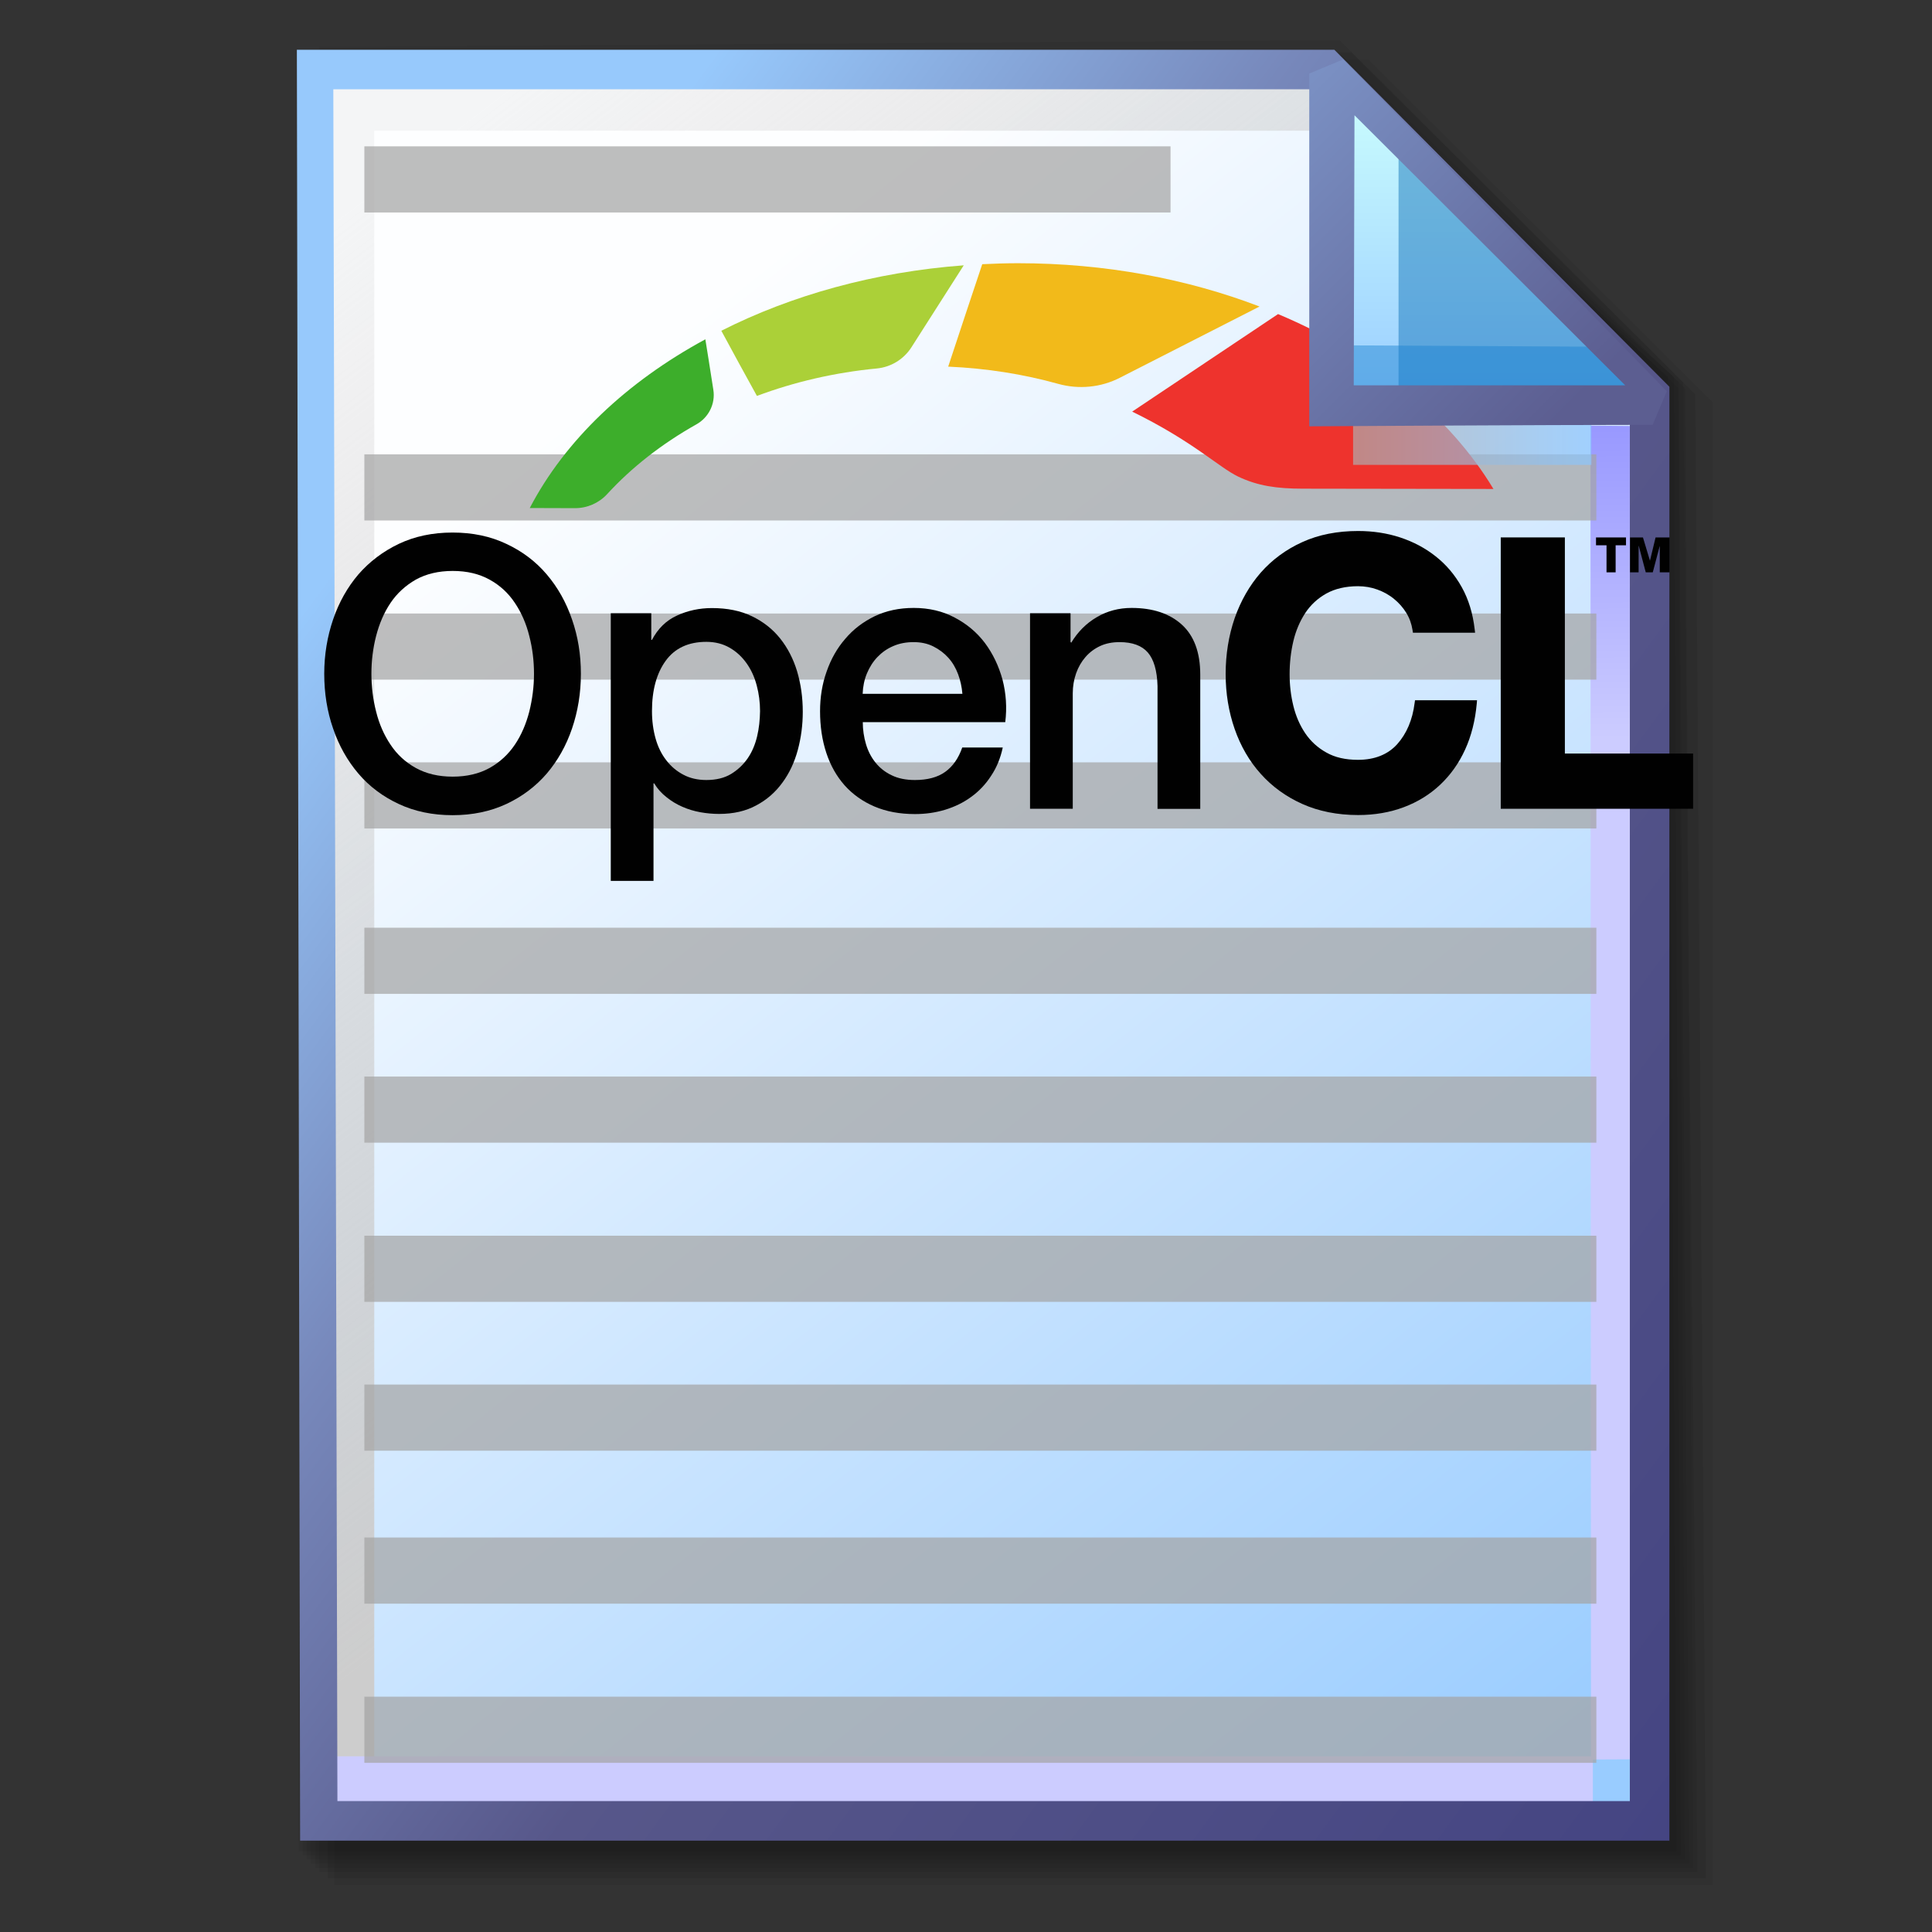 <?xml version="1.0" encoding="UTF-8" standalone="no"?>
<!-- Created with Inkscape (http://www.inkscape.org/) -->

<svg
   width="256mm"
   height="256mm"
   viewBox="0 0 256 256"
   version="1.1"
   id="svg1"
   inkscape:version="1.3.2 (091e20ef0f, 2023-11-25)"
   xml:space="preserve"
   sodipodi:docname="text-x-opencl-src.svg"
   xmlns:inkscape="http://www.inkscape.org/namespaces/inkscape"
   xmlns:sodipodi="http://sodipodi.sourceforge.net/DTD/sodipodi-0.dtd"
   xmlns:xlink="http://www.w3.org/1999/xlink"
   xmlns="http://www.w3.org/2000/svg"
   xmlns:svg="http://www.w3.org/2000/svg"
   xmlns:rdf="http://www.w3.org/1999/02/22-rdf-syntax-ns#"
   xmlns:cc="http://creativecommons.org/ns#"
   xmlns:dc="http://purl.org/dc/elements/1.1/"><rect x="0" y="0" width="256" height="256" fill="#333333" stroke="none"/><defs
     id="defs1"><linearGradient
       id="linearGradient26"
       inkscape:collect="always"><stop
         style="stop-color:#7b91c4;stop-opacity:1;"
         offset="0"
         id="stop26" /><stop
         style="stop-color:#5c5e91;stop-opacity:1"
         offset="1"
         id="stop27" /></linearGradient><linearGradient
       id="linearGradient24"
       inkscape:collect="always"><stop
         style="stop-color:#c7fafe;stop-opacity:1;"
         offset="0"
         id="stop24" /><stop
         style="stop-color:#9acdff;stop-opacity:1"
         offset="1"
         id="stop25" /></linearGradient><linearGradient
       id="linearGradient22"
       inkscape:collect="always"><stop
         style="stop-color:#adaeae;stop-opacity:0.825;"
         offset="0"
         id="stop22" /><stop
         style="stop-color:#8ac5fe;stop-opacity:0.836;"
         offset="1"
         id="stop23" /></linearGradient><linearGradient
       id="linearGradient18"
       inkscape:collect="always"><stop
         style="stop-color:#9797ff;stop-opacity:1;"
         offset="0"
         id="stop18" /><stop
         style="stop-color:#ccccff;stop-opacity:1;"
         offset="0.3"
         id="stop20" /><stop
         style="stop-color:#ccccff;stop-opacity:1;"
         offset="1"
         id="stop19" /></linearGradient><linearGradient
       id="linearGradient16"
       inkscape:collect="always"><stop
         style="stop-color:#cdcdcd;stop-opacity:0.175;"
         offset="0"
         id="stop16" /><stop
         style="stop-color:#cdcdcd;stop-opacity:1;"
         offset="1"
         id="stop17" /></linearGradient><linearGradient
       id="linearGradient12"
       inkscape:collect="always"><stop
         style="stop-color:#fdfeff;stop-opacity:1;"
         offset="0"
         id="stop13" /><stop
         style="stop-color:#99ccff;stop-opacity:1;"
         offset="1"
         id="stop14" /></linearGradient><linearGradient
       id="linearGradient9"
       inkscape:collect="always"><stop
         style="stop-color:#97c9fc;stop-opacity:1;"
         offset="0"
         id="stop9" /><stop
         style="stop-color:#7788bb;stop-opacity:1"
         offset="0.25"
         id="stop12" /><stop
         style="stop-color:#57578a;stop-opacity:1"
         offset="0.5"
         id="stop11" /><stop
         style="stop-color:#444482;stop-opacity:1;"
         offset="1"
         id="stop10" /></linearGradient><linearGradient
       inkscape:collect="always"
       xlink:href="#linearGradient9"
       id="linearGradient10"
       x1="31.622"
       y1="100.24"
       x2="221.195"
       y2="240.29"
       gradientUnits="userSpaceOnUse" /><linearGradient
       inkscape:collect="always"
       xlink:href="#linearGradient12"
       id="linearGradient14"
       x1="73.583"
       y1="62.021"
       x2="207.03"
       y2="229.599"
       gradientUnits="userSpaceOnUse" /><linearGradient
       inkscape:collect="always"
       xlink:href="#linearGradient16"
       id="linearGradient17"
       x1="57.531"
       y1="26.421"
       x2="147.132"
       y2="144.341"
       gradientUnits="userSpaceOnUse" /><linearGradient
       inkscape:collect="always"
       xlink:href="#linearGradient18"
       id="linearGradient19"
       x1="209.825"
       y1="58.536"
       x2="210.583"
       y2="194.577"
       gradientUnits="userSpaceOnUse" /><linearGradient
       inkscape:collect="always"
       xlink:href="#linearGradient22"
       id="linearGradient23"
       x1="177.192"
       y1="58.991"
       x2="207.32"
       y2="58.991"
       gradientUnits="userSpaceOnUse" /><linearGradient
       inkscape:collect="always"
       xlink:href="#linearGradient24"
       id="linearGradient25"
       x1="176.32"
       y1="20.127"
       x2="176.32"
       y2="56.696"
       gradientUnits="userSpaceOnUse" /><linearGradient
       inkscape:collect="always"
       xlink:href="#linearGradient26"
       id="linearGradient27"
       x1="172.597"
       y1="13.512"
       x2="210.544"
       y2="51.286"
       gradientUnits="userSpaceOnUse" /></defs><sodipodi:namedview
     id="base"
     pagecolor="#ffffff"
     bordercolor="#000000"
     borderopacity="0.3"
     inkscape:pageopacity="0.0"
     inkscape:pageshadow="2"
     inkscape:zoom="0.98994949"
     inkscape:cx="505.07627"
     inkscape:cy="476.792"
     inkscape:document-units="mm"
     inkscape:showpageshadow="2"
     inkscape:pagecheckerboard="0"
     inkscape:deskcolor="#d1d1d1"
     inkscape:current-layer="g28"
     showguides="true" /><g
     id="g28"
     transform="matrix(1.048,0,0,1.048,-6.407,-6.138)"><g
       id="g7"
       inkscape:label="shadow"
       style="display:inline"><path
         id="rect1"
         style="fill:#000000;fill-opacity:0.06;stroke-width:3.728;stroke-linecap:square"
         d="M 48.381,13.418 H 179.161 l 43.467,43.278 V 244.173 H 48.381 Z"
         sodipodi:nodetypes="cccccc" /><path
         id="path1"
         style="fill:#000000;fill-opacity:0.075;stroke-width:3.728;stroke-linecap:square"
         d="m 47.563,12.6 129.443,-0.134 43.467,43.278 1.336,187.61 H 47.563 Z"
         sodipodi:nodetypes="cccccc" /><path
         id="path2"
         style="fill:#000000;fill-opacity:0.06;stroke-width:3.728;stroke-linecap:square"
         d="m 46.494,11.793 128.976,-0.869 43.467,43.278 1.804,188.345 H 46.494 Z"
         sodipodi:nodetypes="cccccc" /><path
         id="path3"
         style="fill:#000000;fill-opacity:0.06;stroke-width:3.728;stroke-linecap:square"
         d="m 45.965,12.333 129.778,0.468 43.467,42.209 1.002,187.008 H 45.965 Z"
         sodipodi:nodetypes="cccccc" /><path
         id="path4"
         style="fill:#000000;fill-opacity:0.06;stroke-width:3.728;stroke-linecap:square"
         d="m 45.436,12.338 129.443,0.935 43.467,41.675 1.336,186.541 H 45.436 Z"
         sodipodi:nodetypes="cccccc" /><path
         id="path5"
         style="fill:#000000;fill-opacity:0.06;stroke-width:3.728;stroke-linecap:square"
         d="M 44.906,12.745 174.884,13.413 218.352,54.152 219.153,240.96 H 44.906 Z"
         sodipodi:nodetypes="cccccc" /><path
         id="path6"
         style="fill:#000000;fill-opacity:0.06;stroke-width:3.728;stroke-linecap:square"
         d="m 44.377,15.022 129.911,0.535 43.467,37.933 0.869,186.942 H 44.377 Z"
         sodipodi:nodetypes="cccccc" /><path
         id="path7"
         style="fill:#000000;fill-opacity:0.06;stroke-width:3.728;stroke-linecap:square"
         d="m 43.848,13.424 129.711,1.069 43.467,39.002 1.069,186.407 H 43.848 Z"
         sodipodi:nodetypes="cccccc" /></g><g
       id="g14"
       style="display:inline"><path
         style="color:#000000;fill:url(#linearGradient14);stroke-linecap:square;-inkscape-stroke:none"
         d="M 46.154,14.648 H 173.783 l 40.903,41.14 V 236.079 H 46.555 Z"
         id="path15"
         inkscape:label="headbgground" /><path
         id="rect16"
         style="display:inline;fill:url(#linearGradient17);fill-opacity:1;stroke-width:5;stroke-linecap:square"
         d="M 45.436,14.165 H 176.703 l 0.204,8.221 H 53.434 V 235.98 h -7.998 z"
         sodipodi:nodetypes="ccccccc" /><path
         id="rect17"
         style="fill:url(#linearGradient19);stroke-width:5;stroke-linecap:square"
         d="M 47.058,227.92 H 207.275 l -0.067,-168.246 7.317,0.067 0.067,168.547 -7.083,0.033 v 7.348 H 47.058 Z"
         sodipodi:nodetypes="ccccccccc" /><path
         style="color:#000000;fill:url(#linearGradient10);stroke-linecap:square;-inkscape-stroke:none"
         d="M 43.648,12.148 44.059,238.58 H 217.186 V 54.758 L 174.822,12.148 Z m 4.609,5 H 172.744 l 39.441,39.672 V 233.58 H 48.775 Z"
         id="path16"
         inkscape:label="headframe"
         sodipodi:nodetypes="cccccccccccc" /></g><g
       id="g1033"
       transform="translate(23.08,-49.405)"><g
         id="g11"
         transform="matrix(1.1,0,0,1.1,-17.159,28.549)"
         style="clip-rule:nonzero;display:inline;fill:#a3a3a3;fill-opacity:0.709;fill-rule:nonzero;stroke:none;stroke-width:0;stroke-miterlimit:4"><rect
           style="fill:#a3a3a3;fill-opacity:0.709;fill-rule:evenodd;stroke:none;stroke-width:1.29;stroke-linecap:round;stroke-linejoin:round;stroke-miterlimit:2.1"
           id="rect1-0"
           width="92.664"
           height="7.603"
           x="42.055"
           y="41.105" /><rect
           style="fill:#a3a3a3;fill-opacity:0.709;fill-rule:evenodd;stroke:none;stroke-width:1.595;stroke-linecap:round;stroke-linejoin:round;stroke-miterlimit:2.1"
           id="rect3"
           width="141.61"
           height="7.603"
           x="42.055"
           y="76.507" /><rect
           style="fill:#a3a3a3;fill-opacity:0.709;fill-rule:evenodd;stroke:none;stroke-width:1.595;stroke-linecap:round;stroke-linejoin:round;stroke-miterlimit:2.1"
           id="rect4"
           width="141.61"
           height="7.603"
           x="42.055"
           y="94.802" /><rect
           style="fill:#a3a3a3;fill-opacity:0.709;fill-rule:evenodd;stroke:none;stroke-width:1.595;stroke-linecap:round;stroke-linejoin:round;stroke-miterlimit:2.1"
           id="rect5"
           width="141.61"
           height="7.603"
           x="42.055"
           y="111.91" /><rect
           style="fill:#a3a3a3;fill-opacity:0.709;fill-rule:evenodd;stroke:none;stroke-width:1.595;stroke-linecap:round;stroke-linejoin:round;stroke-miterlimit:2.1"
           id="rect6-2"
           width="141.61"
           height="7.603"
           x="42.055"
           y="130.918" /><rect
           style="fill:#a3a3a3;fill-opacity:0.709;fill-rule:evenodd;stroke:none;stroke-width:1.595;stroke-linecap:round;stroke-linejoin:round;stroke-miterlimit:2.1"
           id="rect7-3"
           width="141.61"
           height="7.603"
           x="42.055"
           y="148.025" /><rect
           style="fill:#a3a3a3;fill-opacity:0.709;fill-rule:evenodd;stroke:none;stroke-width:1.595;stroke-linecap:round;stroke-linejoin:round;stroke-miterlimit:2.1"
           id="rect8-7"
           width="141.61"
           height="7.603"
           x="42.055"
           y="166.32" /><rect
           style="fill:#a3a3a3;fill-opacity:0.709;fill-rule:evenodd;stroke:none;stroke-width:1.595;stroke-linecap:round;stroke-linejoin:round;stroke-miterlimit:2.1"
           id="rect9"
           width="141.61"
           height="7.603"
           x="42.055"
           y="183.427" /><rect
           style="fill:#a3a3a3;fill-opacity:0.709;fill-rule:evenodd;stroke:none;stroke-width:1.595;stroke-linecap:round;stroke-linejoin:round;stroke-miterlimit:2.1"
           id="rect10"
           width="141.61"
           height="7.603"
           x="42.055"
           y="201.01" /><rect
           style="fill:#a3a3a3;fill-opacity:0.709;fill-rule:evenodd;stroke:none;stroke-width:1.595;stroke-linecap:round;stroke-linejoin:round;stroke-miterlimit:2.1"
           id="rect11"
           width="141.61"
           height="7.603"
           x="42.055"
           y="219.305" /></g><path
         style="font-weight:bold;font-size:31.75px;line-height:1;font-family:'Liberation Sans';-inkscape-font-specification:'Liberation Sans Bold';letter-spacing:0.929px;word-spacing:0px;display:none;fill-rule:evenodd;stroke-width:4.62;stroke-linecap:round;stroke-linejoin:round;stroke-miterlimit:2.1"
         d="m 60.689,219.427 q -4.195,0 -6.48,-2.49 -2.285,-2.507 -2.285,-6.974 0,-4.57 2.302,-7.111 2.302,-2.558 6.531,-2.558 3.257,0 5.388,1.637 2.132,1.637 2.677,4.519 l -4.826,0.239 q -0.205,-1.415 -1.023,-2.251 -0.819,-0.853 -2.319,-0.853 -3.7,0 -3.7,6.19 0,6.377 3.769,6.377 1.364,0 2.285,-0.853 0.921,-0.87 1.142,-2.575 l 4.809,0.222 q -0.256,1.893 -1.364,3.376 -1.091,1.484 -2.882,2.302 -1.79,0.801 -4.024,0.801 z m 11.679,-7.315 v -4.161 h 8.867 v 4.161 z m 21.416,7.315 q -4.195,0 -6.48,-2.49 -2.285,-2.507 -2.285,-6.974 0,-4.57 2.302,-7.111 2.302,-2.558 6.531,-2.558 3.257,0 5.388,1.637 2.132,1.637 2.677,4.519 l -4.826,0.239 q -0.205,-1.415 -1.023,-2.251 -0.819,-0.853 -2.319,-0.853 -3.7,0 -3.7,6.19 0,6.377 3.769,6.377 1.364,0 2.285,-0.853 0.921,-0.87 1.142,-2.575 l 4.809,0.222 q -0.256,1.893 -1.364,3.376 -1.091,1.484 -2.882,2.302 -1.79,0.801 -4.024,0.801 z m 30.283,-9.583 q 0,4.485 -2.49,7.043 -2.49,2.541 -6.889,2.541 -4.314,0 -6.77,-2.558 -2.455,-2.558 -2.455,-7.025 0,-4.451 2.455,-6.991 2.456,-2.558 6.872,-2.558 4.519,0 6.889,2.473 2.387,2.455 2.387,7.077 z m -5.013,0 q 0,-3.291 -1.074,-4.775 -1.074,-1.484 -3.121,-1.484 -4.365,0 -4.365,6.258 0,3.086 1.057,4.706 1.074,1.603 3.086,1.603 4.417,0 4.417,-6.309 z m 21.791,9.242 q -0.068,-0.256 -0.171,-1.279 -0.085,-1.04 -0.085,-1.722 h -0.068 q -1.552,3.342 -5.9,3.342 -3.223,0 -4.979,-2.507 -1.756,-2.524 -1.756,-7.043 0,-4.587 1.842,-7.077 1.859,-2.507 5.252,-2.507 1.961,0 3.376,0.819 1.432,0.818 2.2,2.438 h 0.034 l -0.034,-3.035 v -6.736 h 4.792 v 21.281 q 0,1.705 0.136,4.024 z m -0.222,-9.328 q 0,-2.984 -1.006,-4.587 -0.989,-1.62 -2.933,-1.62 -1.927,0 -2.865,1.569 -0.938,1.552 -0.938,4.758 0,6.275 3.768,6.275 1.893,0 2.933,-1.654 1.04,-1.671 1.04,-4.74 z m 18.176,9.669 q -4.161,0 -6.395,-2.456 -2.234,-2.473 -2.234,-7.196 0,-4.57 2.268,-7.025 2.268,-2.456 6.429,-2.456 3.973,0 6.071,2.643 2.097,2.626 2.097,7.708 v 0.136 h -11.834 q 0,2.694 0.989,4.075 1.006,1.364 2.848,1.364 2.541,0 3.206,-2.2 l 4.519,0.392 q -1.961,5.013 -7.963,5.013 z m 0,-16.114 q -1.688,0 -2.609,1.177 -0.904,1.177 -0.955,3.291 h 7.162 q -0.136,-2.234 -1.074,-3.342 -0.938,-1.125 -2.524,-1.125 z"
         id="text1"
         aria-label="c-code" /><g
         id="g15"
         transform="matrix(0.291,0,0,0.291,-62.456,25.851)"
         style="display:inline"><path
           style="fill:#abd038;fill-rule:nonzero;stroke:none;stroke-width:0.609;stroke-linecap:butt;stroke-linejoin:miter;stroke-miterlimit:4;stroke-dasharray:none;stroke-dashoffset:0"
           vector-effect="non-scaling-stroke"
           d="m 552.288,252.022 c 8.889,-13.882 19.361,-30.321 22.771,-35.679 -38.906,2.922 -74.889,13.029 -105.331,28.433 4.688,8.767 10.777,19.788 15.465,28.312 16.135,-6.028 33.669,-10.168 52.178,-11.933 6.088,-0.609 11.568,-3.958 14.917,-9.133 z"
           stroke-linecap="round"
           id="path1-5" /><path
           style="fill:#ee332d;fill-rule:nonzero;stroke:none;stroke-width:0.609;stroke-linecap:butt;stroke-linejoin:miter;stroke-miterlimit:4;stroke-dasharray:none;stroke-dashoffset:0"
           vector-effect="non-scaling-stroke"
           d="m 694.332,308.158 c 8.463,4.018 16.683,5.236 28.19,5.236 21.066,0 60.824,0.061 82.682,0.122 -19.24,-31.965 -52.239,-58.571 -93.58,-75.984 -14.673,9.802 -56.684,37.931 -63.381,42.376 26.546,12.969 37.749,24.293 46.09,28.251 z"
           stroke-linecap="round"
           id="path2-6" /><path
           style="fill:#f2ba1a;fill-rule:nonzero;stroke:none;stroke-width:0.609;stroke-linecap:butt;stroke-linejoin:miter;stroke-miterlimit:4;stroke-dasharray:none;stroke-dashoffset:0"
           vector-effect="non-scaling-stroke"
           d="m 583.095,215.856 c -1.157,3.41 -11.507,34.461 -14.795,44.507 16.682,0.731 32.756,3.288 47.795,7.489 8.95,2.496 18.57,1.583 26.85,-2.679 l 60.641,-30.93 c -31.356,-11.994 -67.034,-18.813 -104.966,-18.813 -5.236,0 -10.411,0.183 -15.526,0.426 z"
           stroke-linecap="round"
           id="path3-2" /><path
           style="fill:#3dae2b;fill-rule:nonzero;stroke:none;stroke-width:0.609;stroke-linecap:butt;stroke-linejoin:miter;stroke-miterlimit:4;stroke-dasharray:none;stroke-dashoffset:0"
           vector-effect="non-scaling-stroke"
           d="m 386.498,321.796 19.666,0.061 c 5.297,0 10.35,-2.192 13.943,-6.088 10.655,-11.629 23.745,-21.858 38.784,-30.321 5.358,-2.983 8.341,-9.011 7.367,-15.039 -1.461,-9.498 -3.044,-19.301 -3.47,-21.919 -34.278,18.57 -60.946,43.898 -76.289,73.306 z"
           stroke-linecap="round"
           id="path4-9" /><polygon
           style="fill:#010101;fill-rule:nonzero;stroke:none;stroke-width:1;stroke-linecap:butt;stroke-linejoin:miter;stroke-miterlimit:4;stroke-dasharray:none;stroke-dashoffset:0"
           vector-effect="non-scaling-stroke"
           points="3.3,12.45 -3.2,12.45 -3.2,-6.85 -10.7,-6.85 -10.7,-12.45 10.7,-12.45 10.7,-6.85 3.3,-6.85 "
           id="polygon4"
           transform="matrix(0.609,0,0,0.609,856.286,342.162)" /><polyline
           style="fill:#010101;fill-rule:nonzero;stroke:none;stroke-width:1;stroke-linecap:butt;stroke-linejoin:miter;stroke-miterlimit:4;stroke-dasharray:none;stroke-dashoffset:0"
           vector-effect="non-scaling-stroke"
           points="14.1,-12.45 14.1,12.45 7.1,12.45 7.1,-6.45 7.1,-6.45 2.1,12.45 -2.9,12.45 -7.9,-6.45 -8,-6.45 -8,12.45 -14.1,12.45 -14.1,-12.45 -14.1,-12.45 -4.9,-12.45 0.1,4.15 0.1,4.15 4.1,-12.45 "
           id="polyline5"
           transform="matrix(0.609,0,0,0.609,873.151,342.162)" /><path
           style="fill:#010101;fill-rule:nonzero;stroke:none;stroke-width:0.606;stroke-linecap:butt;stroke-linejoin:miter;stroke-miterlimit:4;stroke-dasharray:none;stroke-dashoffset:0"
           vector-effect="non-scaling-stroke"
           d="m 393.884,350.656 c -4.762,-5.601 -10.609,-10.046 -17.54,-13.273 -6.871,-3.288 -14.707,-4.932 -23.387,-4.932 -8.68,0 -16.455,1.644 -23.387,4.932 -6.871,3.288 -12.718,7.732 -17.54,13.273 -4.762,5.601 -8.439,12.116 -10.97,19.544 -2.532,7.428 -3.858,15.343 -3.858,23.623 0,8.402 1.266,16.378 3.858,23.806 2.532,7.428 6.208,13.943 10.97,19.544 4.762,5.601 10.609,9.985 17.54,13.212 6.871,3.227 14.707,4.871 23.387,4.871 8.68,0 16.455,-1.644 23.387,-4.871 6.871,-3.227 12.718,-7.611 17.54,-13.212 4.762,-5.601 8.439,-12.116 10.97,-19.544 2.532,-7.428 3.858,-15.404 3.858,-23.806 0,-8.341 -1.266,-16.195 -3.858,-23.623 -2.532,-7.428 -6.208,-13.943 -10.97,-19.544 z m -7.595,59.606 c -1.386,5.358 -3.436,10.168 -6.269,14.369 -2.833,4.201 -6.51,7.611 -10.97,10.107 -4.521,2.496 -9.885,3.775 -16.033,3.775 -6.208,0 -11.513,-1.279 -16.033,-3.775 -4.521,-2.496 -8.198,-5.906 -10.97,-10.107 -2.833,-4.201 -4.943,-9.011 -6.269,-14.369 -1.386,-5.358 -2.049,-10.838 -2.049,-16.439 0,-5.601 0.663,-11.081 2.049,-16.439 1.386,-5.358 3.436,-10.168 6.269,-14.369 2.833,-4.201 6.51,-7.55 10.97,-10.107 4.521,-2.496 9.885,-3.775 16.033,-3.775 6.208,0 11.513,1.279 16.033,3.775 4.521,2.496 8.198,5.906 10.97,10.107 2.833,4.201 4.943,9.011 6.269,14.369 1.386,5.358 2.049,10.838 2.049,16.439 0,5.601 -0.723,11.081 -2.049,16.439 z"
           stroke-linecap="round"
           id="path6-9" /><path
           style="fill:#010101;fill-rule:nonzero;stroke:none;stroke-width:0.606;stroke-linecap:butt;stroke-linejoin:miter;stroke-miterlimit:4;stroke-dasharray:none;stroke-dashoffset:0"
           vector-effect="non-scaling-stroke"
           d="m 495.294,378.48 c -3.255,-4.079 -7.354,-7.306 -12.296,-9.681 -4.943,-2.375 -10.729,-3.531 -17.36,-3.531 -5.425,0 -10.488,1.096 -15.129,3.227 -4.702,2.131 -8.318,5.662 -10.91,10.594 h -0.301 v -11.568 h -17.601 v 116.29 h 18.565 V 441.435 h 0.301 c 1.386,2.314 3.195,4.323 5.304,5.967 2.11,1.705 4.4,3.105 6.932,4.201 2.471,1.096 5.123,1.887 7.836,2.375 2.712,0.487 5.425,0.731 8.137,0.731 6.208,0 11.573,-1.218 16.154,-3.714 4.581,-2.435 8.318,-5.723 11.332,-9.863 3.014,-4.079 5.244,-8.828 6.691,-14.186 1.447,-5.358 2.17,-10.898 2.17,-16.622 0,-6.271 -0.844,-12.116 -2.471,-17.596 -1.627,-5.358 -4.099,-10.168 -7.354,-14.247 z m -10.006,42.498 c -0.844,3.531 -2.17,6.758 -4.099,9.559 -1.929,2.801 -4.34,5.053 -7.233,6.819 -2.954,1.766 -6.51,2.618 -10.729,2.618 -3.797,0 -7.173,-0.792 -10.006,-2.314 -2.893,-1.522 -5.365,-3.592 -7.414,-6.271 -2.049,-2.618 -3.617,-5.784 -4.641,-9.437 -1.025,-3.653 -1.567,-7.611 -1.567,-11.933 0,-9.072 1.989,-16.378 5.967,-21.858 3.978,-5.48 9.885,-8.219 17.661,-8.219 3.797,0 7.173,0.852 10.126,2.557 2.954,1.705 5.365,3.958 7.354,6.758 1.989,2.801 3.436,5.967 4.4,9.62 0.964,3.592 1.447,7.367 1.447,11.142 -0.06,3.775 -0.422,7.428 -1.266,10.959 z"
           stroke-linecap="round"
           id="path7-2" /><path
           style="fill:#010101;fill-rule:nonzero;stroke:none;stroke-width:0.606;stroke-linecap:butt;stroke-linejoin:miter;stroke-miterlimit:4;stroke-dasharray:none;stroke-dashoffset:0"
           vector-effect="non-scaling-stroke"
           d="m 584.296,380.489 c -3.496,-4.627 -7.836,-8.28 -13.14,-11.081 -5.244,-2.801 -11.211,-4.201 -17.842,-4.201 -6.329,0 -11.935,1.218 -16.938,3.592 -5.003,2.435 -9.283,5.662 -12.779,9.802 -3.556,4.079 -6.269,8.889 -8.137,14.308 -1.929,5.419 -2.833,11.142 -2.833,17.17 0,6.576 0.904,12.603 2.712,18.083 1.808,5.48 4.46,10.168 7.956,14.125 3.556,3.958 7.836,7.002 12.959,9.194 5.123,2.192 10.97,3.288 17.601,3.288 4.581,0 8.921,-0.609 13.14,-1.887 4.159,-1.279 7.956,-3.105 11.332,-5.601 3.375,-2.435 6.269,-5.48 8.619,-9.133 2.411,-3.592 4.099,-7.732 5.063,-12.299 h -17.601 c -1.627,4.688 -4.099,8.219 -7.414,10.594 -3.315,2.375 -7.715,3.531 -13.14,3.531 -3.918,0 -7.293,-0.67 -10.126,-2.07 -2.833,-1.339 -5.184,-3.227 -6.992,-5.48 -1.869,-2.314 -3.255,-4.993 -4.159,-8.037 -0.904,-3.044 -1.386,-6.271 -1.386,-9.559 h 61.904 c 0.784,-6.332 0.362,-12.481 -1.206,-18.509 -1.627,-5.906 -4.159,-11.203 -7.595,-15.83 z m -53.164,22.04 c 0.121,-3.166 0.723,-6.149 1.869,-8.889 1.145,-2.74 2.652,-5.114 4.581,-7.124 1.929,-2.009 4.159,-3.592 6.871,-4.749 2.652,-1.157 5.606,-1.705 8.861,-1.705 3.134,0 6.028,0.609 8.559,1.887 2.532,1.279 4.702,2.922 6.51,4.932 1.808,2.009 3.195,4.384 4.219,7.124 1.025,2.74 1.627,5.601 1.869,8.524 z"
           stroke-linecap="round"
           id="path8-2" /><path
           style="fill:#010101;fill-rule:nonzero;stroke:none;stroke-width:0.606;stroke-linecap:butt;stroke-linejoin:miter;stroke-miterlimit:4;stroke-dasharray:none;stroke-dashoffset:0"
           vector-effect="non-scaling-stroke"
           d="m 669.801,372.453 c -5.304,-4.81 -12.598,-7.245 -21.82,-7.245 -5.545,0 -10.609,1.339 -15.129,4.018 -4.581,2.679 -8.258,6.393 -11.091,11.081 l -0.301,-0.304 v -12.481 h -17.601 v 84.935 h 18.565 v -50.108 c 0,-3.044 0.482,-5.967 1.447,-8.707 0.964,-2.74 2.351,-5.114 4.099,-7.124 1.748,-2.009 3.858,-3.592 6.329,-4.749 2.471,-1.157 5.304,-1.705 8.499,-1.705 5.545,0 9.644,1.522 12.236,4.505 2.592,2.983 4.039,7.854 4.219,14.552 v 53.396 h 18.565 v -58.328 c 0,-9.681 -2.712,-16.926 -8.017,-21.736 z"
           stroke-linecap="round"
           id="path9" /><path
           style="fill:#010101;fill-rule:nonzero;stroke:none;stroke-width:0.606;stroke-linecap:butt;stroke-linejoin:miter;stroke-miterlimit:4;stroke-dasharray:none;stroke-dashoffset:0"
           vector-effect="non-scaling-stroke"
           d="m 770.952,406.548 c -0.904,7.306 -3.496,13.334 -7.595,17.9 -4.038,4.445 -9.765,6.758 -16.998,6.758 -5.425,0 -10.006,-1.035 -13.743,-3.166 -3.737,-2.07 -6.811,-4.871 -9.162,-8.341 -2.351,-3.47 -4.099,-7.489 -5.184,-11.933 -1.085,-4.445 -1.627,-9.072 -1.627,-13.76 0,-4.932 0.542,-9.742 1.627,-14.369 1.085,-4.566 2.833,-8.646 5.184,-12.238 2.351,-3.531 5.365,-6.332 9.162,-8.463 3.737,-2.07 8.378,-3.166 13.743,-3.166 2.893,0 5.787,0.487 8.439,1.461 2.652,0.974 5.123,2.314 7.233,4.079 2.11,1.705 3.918,3.775 5.304,6.028 1.386,2.253 2.291,4.749 2.712,7.489 l 0.181,1.157 h 27.004 l -0.181,-1.522 c -0.784,-6.819 -2.652,-12.969 -5.606,-18.265 -2.954,-5.297 -6.751,-9.802 -11.332,-13.395 -4.521,-3.592 -9.704,-6.332 -15.431,-8.219 -5.726,-1.887 -11.874,-2.801 -18.264,-2.801 -8.981,0 -17.179,1.583 -24.231,4.81 -7.052,3.166 -13.14,7.671 -18.083,13.273 -4.882,5.601 -8.68,12.238 -11.332,19.788 -2.592,7.55 -3.918,15.708 -3.918,24.293 0,8.402 1.326,16.439 3.918,23.867 2.592,7.428 6.389,14.004 11.332,19.483 4.882,5.48 10.97,9.924 18.083,13.09 7.052,3.166 15.25,4.81 24.231,4.81 7.173,0 13.864,-1.157 19.831,-3.41 6.028,-2.253 11.332,-5.541 15.792,-9.742 4.46,-4.201 8.137,-9.315 10.85,-15.282 2.712,-5.906 4.4,-12.664 5.063,-19.97 l 0.121,-1.461 h -26.943 z"
           stroke-linecap="round"
           id="path10" /><polygon
           style="fill:#010101;fill-rule:nonzero;stroke:none;stroke-width:1;stroke-linecap:butt;stroke-linejoin:miter;stroke-miterlimit:4;stroke-dasharray:none;stroke-dashoffset:0"
           vector-effect="non-scaling-stroke"
           points="-69.3,-96.8 -69.3,96.8 69.3,96.8 69.3,57.4 -23.1,57.4 -23.1,-96.8 "
           id="polygon11"
           transform="matrix(0.603,0,0,0.609,850.167,393.519)" /></g></g><g
       id="rect23"
       style="display:inline"><rect
         style="display:inline;fill:url(#linearGradient23);fill-opacity:0.834;stroke:none;stroke-width:5;stroke-linecap:square;stroke-dasharray:none;stroke-opacity:1"
         id="rect20"
         width="30.128"
         height="11.286"
         x="177.192"
         y="53.348" /><path
         style="color:#000000;display:inline;fill:url(#linearGradient25);stroke-linecap:square;stroke-linejoin:bevel;-inkscape-stroke:none"
         d="m 174.153,15.119 40.916,41.955 H 174.814 Z"
         id="path25" /><g
         id="g27"><path
           id="rect27"
           style="display:inline;fill:#0a6db5;fill-opacity:0.459;stroke-width:5;stroke-linecap:square;stroke-linejoin:bevel"
           d="m 182.94,23.246 33.073,33.829 -33.073,-0.094 z"
           sodipodi:nodetypes="cccc" /><path
           id="path27"
           style="display:inline;fill:#1882cf;fill-opacity:0.459;stroke-width:5;stroke-linecap:square;stroke-linejoin:bevel"
           d="m 175.286,49.515 34.916,0.189 4.677,7.087 -39.688,-0.472 z"
           sodipodi:nodetypes="ccccc" /></g><path
         style="color:#000000;display:inline;fill:url(#linearGradient27);stroke-linecap:square;stroke-linejoin:bevel;-inkscape-stroke:none"
         d="m 175.941,13.373 -4.289,1.785 6.5e-4,44.601 c 0,0 29.863,-0.185 43.415,-0.185 l 1.789,-4.246 z m 1.429,7.057 34.226,34.144 h -34.32 z"
         id="path26"
         sodipodi:nodetypes="cccccccccc" /></g></g></svg>
